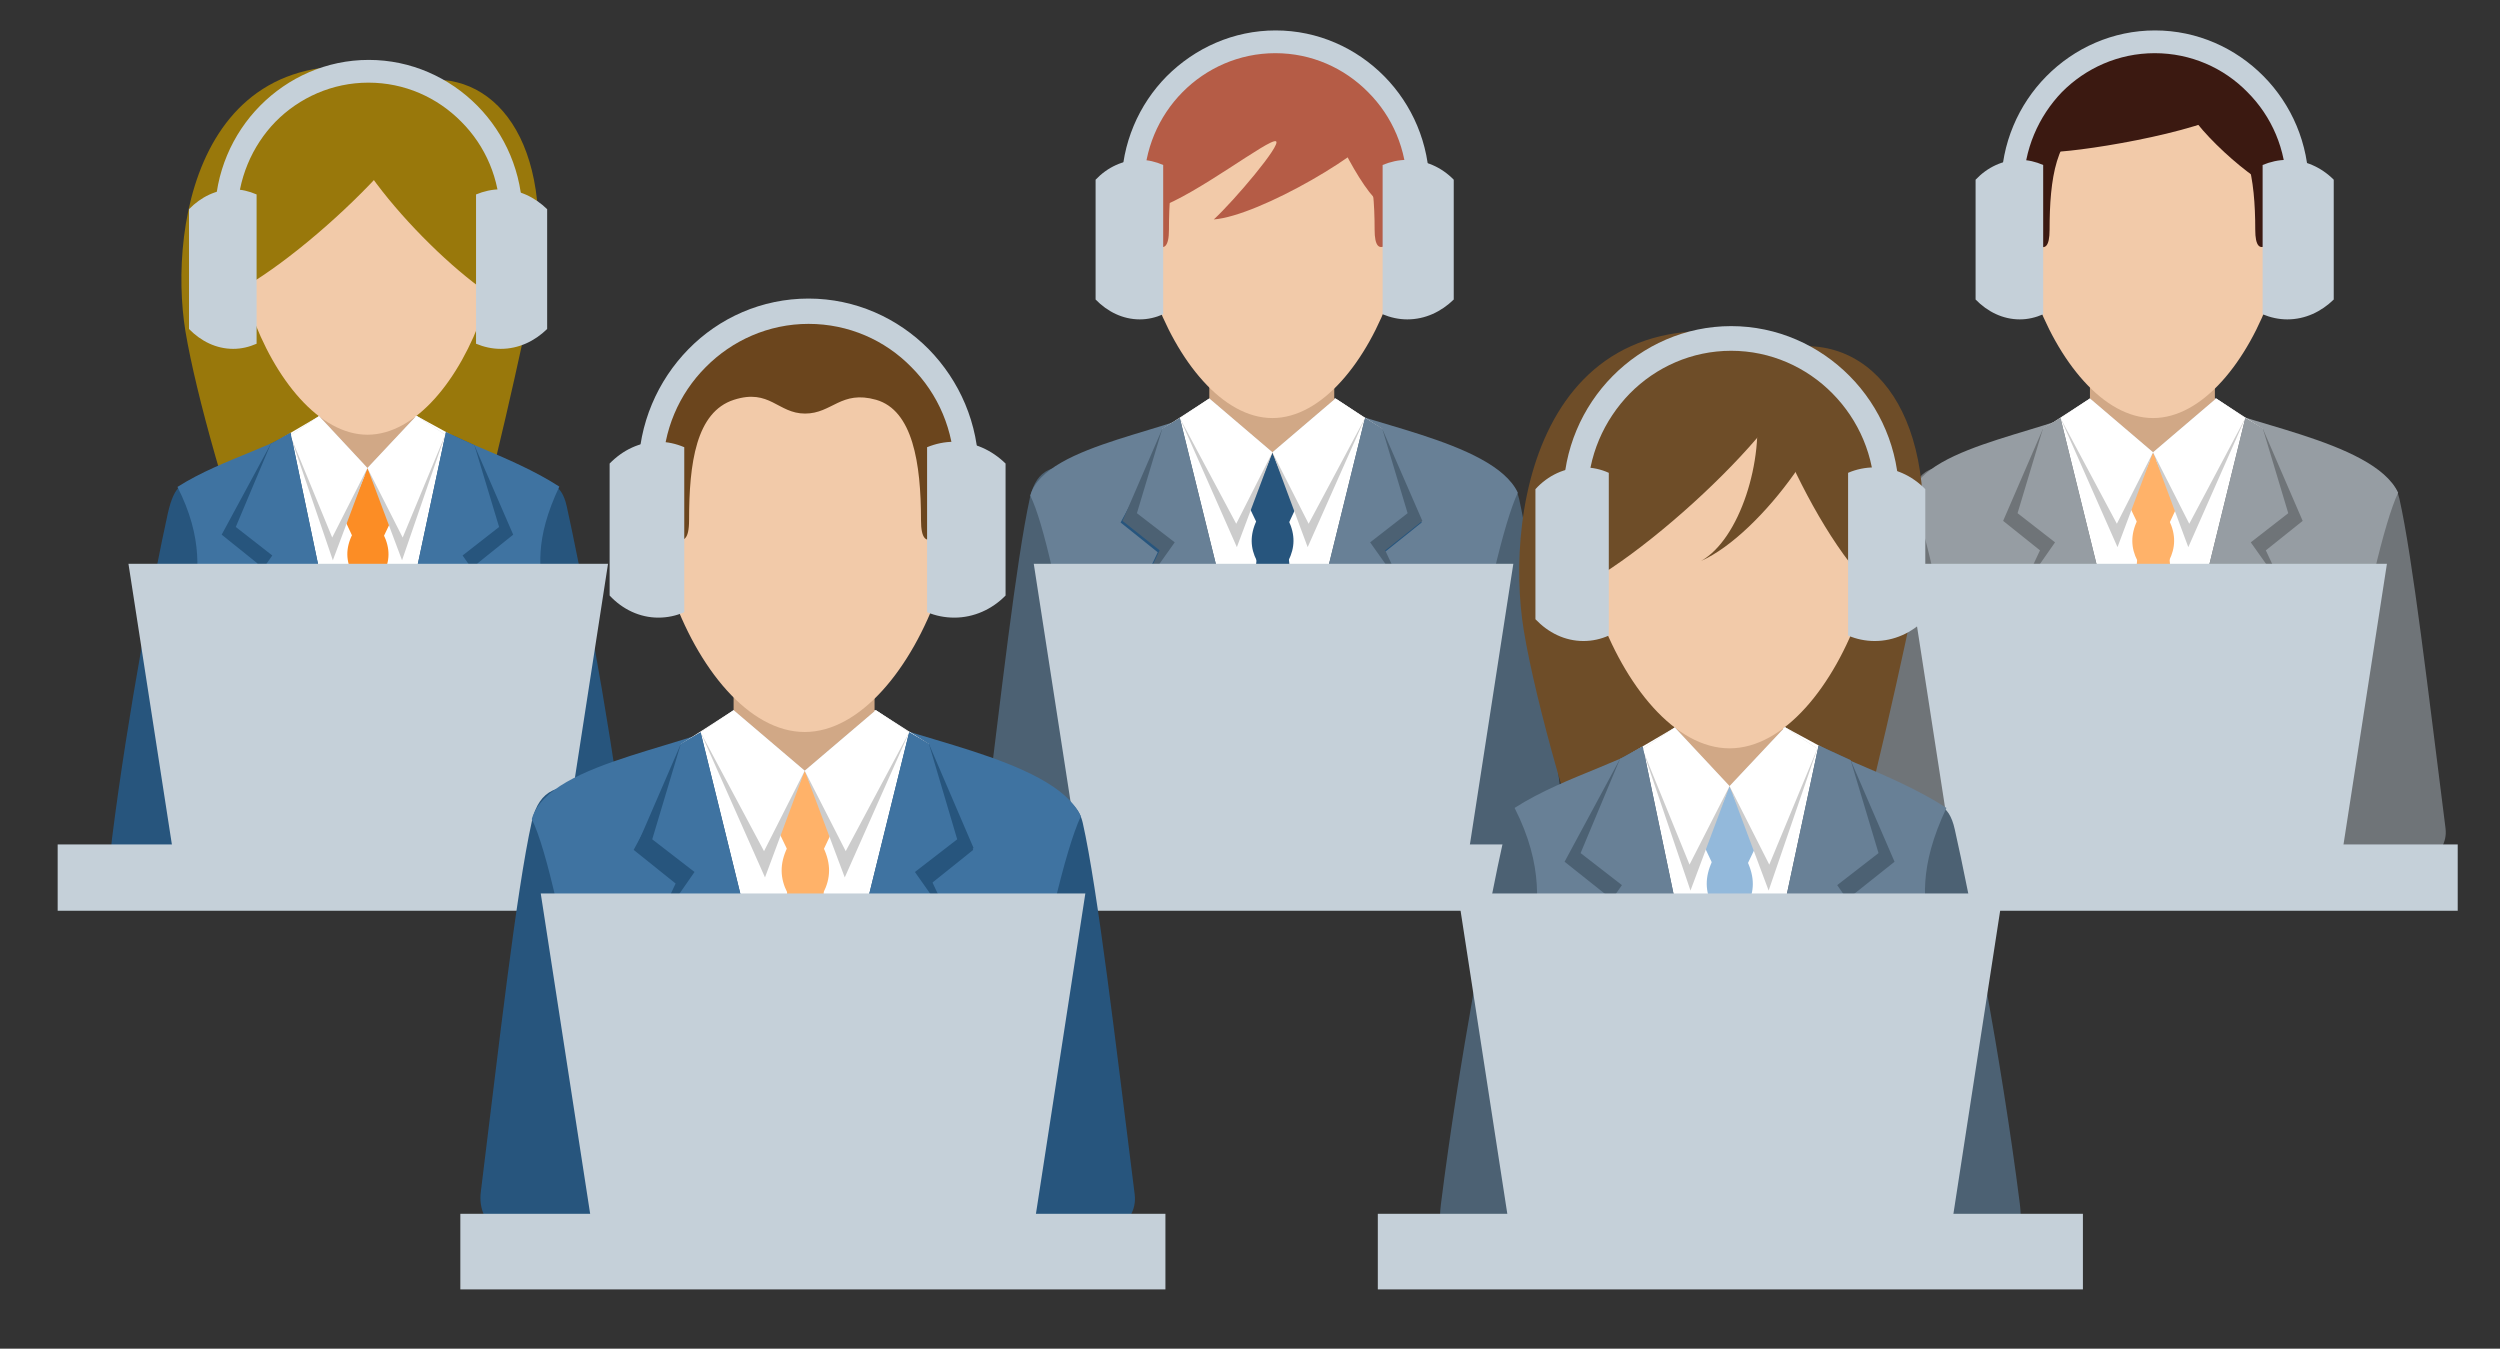 <?xml version="1.0" encoding="utf-8"?>
<!-- Generator: Adobe Illustrator 19.0.0, SVG Export Plug-In . SVG Version: 6.00 Build 0)  -->
<svg version="1.1" xmlns="http://www.w3.org/2000/svg" xmlns:xlink="http://www.w3.org/1999/xlink" x="0px" y="0px"
	 viewBox="0 0 780.4 421" style="enable-background:new 0 0 780.4 421;" xml:space="preserve">
<rect x="0" y="0" width="780.4" height="421" fill="#333333" stroke="none"/>
<style type="text/css">
	.st0{fill-rule:evenodd;clip-rule:evenodd;fill:#6F7478;}
	.st1{fill-rule:evenodd;clip-rule:evenodd;fill:#27557D;}
	.st2{fill-rule:evenodd;clip-rule:evenodd;fill:#969DA3;}
	.st3{fill-rule:evenodd;clip-rule:evenodd;fill:#FFFFFF;}
	.st4{fill-rule:evenodd;clip-rule:evenodd;fill:#D1A886;}
	.st5{fill-rule:evenodd;clip-rule:evenodd;fill:#FCB024;}
	.st6{fill-rule:evenodd;clip-rule:evenodd;fill:#CCCCCC;}
	.st7{fill-rule:evenodd;clip-rule:evenodd;fill:#3F73A1;}
	.st8{fill-rule:evenodd;clip-rule:evenodd;fill:#F2CAA9;}
	.st9{fill-rule:evenodd;clip-rule:evenodd;fill:#3B1911;}
	.st10{fill-rule:evenodd;clip-rule:evenodd;fill:#FFB269;}
	.st11{fill-rule:evenodd;clip-rule:evenodd;fill:#C5D0D9;}
	.st12{fill:#C5D0D9;}
	.st13{fill-rule:evenodd;clip-rule:evenodd;fill:#4C6173;}
	.st14{fill-rule:evenodd;clip-rule:evenodd;fill:#688096;}
	.st15{fill-rule:evenodd;clip-rule:evenodd;fill:#B55C46;}
	.st16{fill-rule:evenodd;clip-rule:evenodd;fill:#99780B;}
	.st17{fill-rule:evenodd;clip-rule:evenodd;fill:#FC8D25;}
	.st18{fill-rule:evenodd;clip-rule:evenodd;fill:#6E4D28;}
	.st19{fill-rule:evenodd;clip-rule:evenodd;fill:#93B9DB;}
	.st20{fill-rule:evenodd;clip-rule:evenodd;fill:#6B451D;}
</style>
<g id="Background">
</g>
<g id="Objects">
	<g>
		<g>
			<g>
				<path class="st0" d="M700.5,155.6c18.9-4.5,45.1-15.2,48.5,0.1c4.1,18.1,9.1,61.1,14.4,102.9c1.1,9-10.4,13.7-13.3,14.5
					c-12.8,3.9-23.9,5.1-38.1,7L700.5,155.6C700.5,155.7,700.5,155.6,700.5,155.6z"/>
				<path class="st0" d="M643.3,155.6c-23.8-5.7-42.7-18.9-46.9-0.2c-4.3,19.6-9.1,62.5-14.1,102.5c-1.3,10.3,9.4,14.7,12.9,15.6
					c12.3,3.2,23,4.8,36.6,6.6L643.3,155.6C643.3,155.7,643.3,155.6,643.3,155.6z"/>
				<path class="st1" d="M624.7,277.7l-0.6,1.5c29.3,3.7,65.4,3.8,94.8,0.2c-0.3-0.6-0.5-1.1-0.8-1.7H624.7z"/>
				<path class="st2" d="M612.9,277.4c6.5-18.8-8.3-106.6-16.5-122.7c4.7-16.6,48.1-20.2,59.7-29.7c5.5,4.8,9.4,5.9,15.6,5.9
					c6.2,0,10.3-1.3,15.8-6.1c8.6,7,53.4,12.4,61.1,29c-8.7,18.5-24.7,106.6-17.8,123.5C701.5,283,643,283.4,612.9,277.4z"/>
				<polygon class="st3" points="642.4,132.9 641,169.8 671.9,248.3 702.3,169.8 700.5,131.9 687.5,124.8 656.1,125 				"/>
				<rect x="656.1" y="112.1" class="st4" width="30.9" height="32"/>
				<path class="st5" d="M676.8,163.8l2.1-4.5l-7.3-17.6l-7.2,17.3l2.3,4.8C670.1,163.8,673.5,163.8,676.8,163.8z"/>
				<polygon class="st6" points="656.1,125 671.7,141.6 660.6,171.4 646.8,131.1 				"/>
				<polygon class="st6" points="687.5,124.8 671.7,141.6 682.8,171.4 696.7,130.9 				"/>
				<polygon class="st5" points="666.8,174.9 676.8,174.9 682,224.9 671.7,248.7 661.7,224.9 				"/>
				<polygon class="st3" points="656.1,125 671.7,141.6 660.3,164 646.8,131.1 				"/>
				<polygon class="st7" points="646.9,130.3 671.7,248.7 634.9,178.6 641,169.8 629.2,160.7 640.4,133.9 				"/>
				<polygon class="st7" points="697,130 671.7,248.7 708.5,178.6 702.3,169.8 714.1,160.7 706.2,134.3 				"/>
				<polygon class="st3" points="687.5,124.8 671.7,141.6 683,164 696.7,130.9 				"/>
				<path class="st5" d="M666.8,163h10c2.2,4.6,2.1,8.7,0,12.6h-10C664.7,171.6,664.6,167.6,666.8,163z"/>
				<path class="st1" d="M670.3,282c0.3-8.7,0.9-19,2-34.5c1.1,15.5,1.8,25.8,2.1,34.5C673,282,671.6,282,670.3,282z"/>
				<polygon class="st3" points="637.7,133.9 641.5,169.3 672.3,247.3 702.6,169.3 706.4,133.9 691.8,124.4 652.4,124.4 				"/>
				<rect x="652.4" y="111.8" class="st4" width="39" height="31.8"/>
				<path class="st8" d="M672.1,130.5c15.4,0,29.6-17.6,37.1-39.2c0.4,0.5,0.9,0.7,1.5,0.8c3.1,0.5,6.6-5.2,7.8-12.8
					c1.3-7.6-0.2-14.2-3.3-14.7c-0.2,0-0.4,0-0.7,0c1.5-26.7-9.6-51.4-42.5-51.4c-33,0-44.1,24.7-42.5,51.4c-0.3-0.1-0.7-0.1-1,0
					c-3.1,0.5-4.5,7.1-3.3,14.7c1.3,7.6,4.8,13.4,7.8,12.8c0.7-0.1,1.2-0.5,1.7-1.1C642.3,112.8,656.6,130.5,672.1,130.5z"/>
				<path class="st9" d="M714.6,64.6c1.5-26.7-9.6-51.4-42.6-51.4c-33,0-44.1,24.7-42.6,51.4c2.7,0.7,5.5,5.6,6.7,11.9
					c2.2,1.5,3.7,0.6,3.7-4.8c0-15.9,2-30,12.4-33.3c9.9-3.2,12.1,3.8,19.7,3.8c7.6,0,10-6.6,19.7-3.8c10.1,2.9,12.4,17.4,12.4,33.3
					c0,5.2,1.4,6.2,3.5,4.9C708.8,70.1,711.8,64.9,714.6,64.6z"/>
				<path class="st10" d="M677.2,163.3l2.1-4.5l-7.2-17.5l-7.1,17.3l2.3,4.8C670.5,163.3,673.8,163.3,677.2,163.3z"/>
				<polygon class="st6" points="652.4,124.4 672.1,141.2 661,170.8 643.2,130.5 				"/>
				<polygon class="st0" points="643.2,130.5 672.1,247.7 631.5,183.1 636.8,171.8 625.3,162.6 637.7,133.9 				"/>
				<polygon class="st6" points="691.8,124.4 672.1,141.2 683.1,170.8 700.9,130.5 				"/>
				<polygon class="st10" points="667.2,174.2 677.2,174.2 682.3,224.1 672.1,247.7 662.2,224.1 				"/>
				<path class="st9" d="M701.8,30.6c-4.3,8.5-44.3,15.6-58.5,16.7C629.1,48.5,639.6,8.6,701.8,30.6z"/>
				<path class="st9" d="M681.3,30.6c1.8,8.5,23.2,27.1,29.3,28.3C716.8,60,708.1,8.6,681.3,30.6z"/>
				<polygon class="st3" points="652.4,124.4 672.1,141.2 660.8,163.5 643.2,130.5 				"/>
				<polygon class="st2" points="643.2,130.5 672.1,247.7 635.5,177.9 641.5,169.3 629.8,160.2 637.7,133.9 				"/>
				<polygon class="st0" points="700.9,130.5 672.1,247.7 712.6,183.1 707.3,171.8 718.8,162.6 706.4,133.9 				"/>
				<polygon class="st2" points="700.9,130.5 672.1,247.7 708.7,177.9 702.6,169.3 714.3,160.2 706.4,133.9 				"/>
				<polygon class="st3" points="691.8,124.4 672.1,141.2 683.4,163.5 700.9,130.5 				"/>
				<path class="st10" d="M667.2,162.4h9.9c2.2,4.6,2,8.6,0,12.6h-9.9C665.2,171.1,665,167,667.2,162.4z"/>
				<path class="st1" d="M669.6,282c1.6,0,3.3,0,4.9,0c0.6-8.4-1.2-30.8-2.4-34.5C670.8,250.4,669,273.1,669.6,282z"/>
			</g>
			<polygon class="st11" points="731.3,265.2 745.1,176 595.4,176 609.2,265.2 			"/>
			<rect x="573.4" y="263.6" class="st11" width="193.8" height="20.7"/>
			<g>
				<path class="st12" d="M631.7,58.2c0,1.9-1.6,3.5-3.5,3.5s-3.5-1.6-3.5-3.5c0-13.4,5.4-25.6,14.1-34.4
					c8.7-8.8,20.7-14.3,33.9-14.3c13.2,0,25.2,5.5,33.9,14.3s14.1,21,14.1,34.4c0,1.9-1.5,3.5-3.5,3.5c-1.9,0-3.5-1.6-3.5-3.5
					c0-11.5-4.6-21.9-12.1-29.4c-7.4-7.6-17.7-12.2-29-12.2c-11.3,0-21.6,4.7-29,12.2C636.4,36.3,631.7,46.7,631.7,58.2z"/>
				<path class="st11" d="M630.5,49.9c2.6,0,5,0.6,7.3,1.6v46.6c-2.3,1-4.7,1.6-7.3,1.6c-5.3,0-10.1-2.4-13.8-6.2V56.1
					C620.4,52.2,625.2,49.9,630.5,49.9z"/>
				<path class="st11" d="M714,49.9c-2.7,0-5.3,0.6-7.7,1.6v46.6c2.4,1,5,1.6,7.7,1.6c5.6,0,10.6-2.4,14.5-6.2V56.1
					C724.6,52.2,719.5,49.9,714,49.9z"/>
			</g>
		</g>
		<g>
			<g>
				<path class="st13" d="M425.7,155.6c18.9-4.5,45.1-15.2,48.5,0.1c4.1,18.1,9.1,61.1,14.4,102.9c1.1,9-10.4,13.7-13.3,14.5
					c-12.8,3.9-23.9,5.1-38.1,7L425.7,155.6C425.6,155.7,425.6,155.6,425.7,155.6z"/>
				<path class="st13" d="M368.4,155.6c-23.8-5.7-42.7-18.9-46.9-0.2c-4.3,19.6-9.1,62.5-14.1,102.5c-1.3,10.3,9.4,14.7,12.9,15.6
					c12.3,3.2,23,4.8,36.6,6.6L368.4,155.6C368.5,155.7,368.4,155.6,368.4,155.6z"/>
				<path class="st1" d="M349.8,277.7l-0.6,1.5c29.3,3.7,65.4,3.8,94.8,0.2c-0.3-0.6-0.5-1.1-0.8-1.7H349.8z"/>
				<path class="st14" d="M338.1,277.4c6.5-18.8-8.3-106.6-16.5-122.7c4.7-16.6,48.1-20.2,59.7-29.7c5.5,4.8,9.4,5.9,15.6,5.9
					c6.2,0,10.3-1.3,15.8-6.1c8.6,7,53.4,12.4,61.1,29c-8.7,18.5-24.7,106.6-17.8,123.5C426.6,283,368.1,283.4,338.1,277.4z"/>
				<polygon class="st3" points="367.5,132.9 366.1,169.8 397,248.3 427.5,169.8 425.6,131.9 412.6,124.8 381.2,125 				"/>
				<rect x="381.2" y="112.1" class="st4" width="30.9" height="32"/>
				<path class="st5" d="M401.9,163.8l2.1-4.5l-7.3-17.6l-7.2,17.3l2.3,4.8C395.2,163.8,398.6,163.8,401.9,163.8z"/>
				<polygon class="st6" points="381.2,125 396.8,141.6 385.7,171.4 371.9,131.1 				"/>
				<polygon class="st1" points="372,130.3 396.8,248.7 356,183.7 361.4,172.4 349.8,163.1 365.6,133.9 				"/>
				<polygon class="st6" points="412.6,124.8 396.8,141.6 407.9,171.4 421.8,130.9 				"/>
				<polygon class="st5" points="391.9,174.9 401.9,174.9 407.1,224.9 396.8,248.7 386.9,224.9 				"/>
				<polygon class="st3" points="381.2,125 396.8,141.6 385.4,164 371.9,131.1 				"/>
				<polygon class="st7" points="372,130.3 396.8,248.7 360,178.6 366.1,169.8 354.3,160.7 365.6,133.9 				"/>
				<polygon class="st1" points="422.1,130 396.8,248.7 437.5,183.7 432.2,172.4 443.8,163.1 431.3,134.3 				"/>
				<polygon class="st7" points="422.1,130 396.8,248.7 433.6,178.6 427.5,169.8 439.2,160.7 431.3,134.3 				"/>
				<polygon class="st3" points="412.6,124.8 396.8,141.6 408.1,164 421.8,130.9 				"/>
				<path class="st5" d="M391.9,163h10c2.2,4.6,2.1,8.7,0,12.6h-10C389.9,171.6,389.7,167.6,391.9,163z"/>
				<path class="st1" d="M395.4,282c0.3-8.7,0.9-19,2-34.5c1.1,15.5,1.8,25.8,2.1,34.5C398.1,282,396.7,282,395.4,282z"/>
				<polygon class="st3" points="362.8,133.9 366.7,169.3 397.4,247.3 427.7,169.3 431.5,133.9 416.9,124.4 377.5,124.4 				"/>
				<rect x="377.5" y="111.8" class="st4" width="39" height="31.8"/>
				<path class="st8" d="M397.2,130.5c15.4,0,29.6-17.6,37.1-39.2c0.4,0.5,0.9,0.7,1.5,0.8c3.1,0.5,6.6-5.2,7.8-12.8
					c1.3-7.6-0.2-14.2-3.3-14.7c-0.2,0-0.4,0-0.7,0c1.5-26.7-9.6-51.4-42.5-51.4c-33,0-44.1,24.7-42.5,51.4c-0.3-0.1-0.7-0.1-1,0
					c-3.1,0.5-4.5,7.1-3.3,14.7c1.3,7.6,4.8,13.4,7.8,12.8c0.7-0.1,1.2-0.5,1.7-1.1C367.4,112.8,381.7,130.5,397.2,130.5z"/>
				<path class="st15" d="M439.7,64.6c1.5-26.7-9.6-51.4-42.6-51.4c-33,0-44.1,24.7-42.6,51.4c2.7,0.7,5.5,5.6,6.7,11.9
					c2.1,1.5,3.7,0.6,3.7-4.8c0-15.9,2-30,12.4-33.3c9.9-3.2,12.1,3.8,19.7,3.8c7.6,0,10-6.6,19.7-3.8c10.1,2.9,12.4,17.4,12.4,33.3
					c0,5.2,1.4,6.2,3.5,4.9C433.9,70.1,436.9,64.9,439.7,64.6z"/>
				<path class="st1" d="M402.3,163.3l2.1-4.5l-7.2-17.5l-7.1,17.3l2.3,4.8C395.7,163.3,399,163.3,402.3,163.3z"/>
				<polygon class="st6" points="377.5,124.4 397.2,141.2 386.1,170.8 368.3,130.5 				"/>
				<polygon class="st13" points="368.3,130.5 397.2,247.7 356.6,183.1 362,171.8 350.4,162.6 362.8,133.9 				"/>
				<polygon class="st6" points="416.9,124.4 397.2,141.2 408.2,170.8 426.1,130.5 				"/>
				<polygon class="st1" points="392.3,174.2 402.3,174.2 407.4,224.1 397.2,247.7 387.3,224.1 				"/>
				<path class="st15" d="M432.6,38.3c-4.3,8.5-39.5,29.1-53.7,30.2c6.4-5.9,21.3-23.5,19.4-24.4c-2.1-1-24.8,16.7-36.9,20.8
					C359,13.6,396.2,15.2,432.6,38.3z"/>
				<path class="st15" d="M412.6,29.8c1.8,8.5,14.2,33.7,20.3,34.8C439,65.8,439.4,7.8,412.6,29.8z"/>
				<polygon class="st3" points="377.5,124.4 397.2,141.2 385.9,163.5 368.3,130.5 				"/>
				<polygon class="st14" points="368.3,130.5 397.2,247.7 360.6,177.9 366.7,169.3 354.9,160.2 362.8,133.9 				"/>
				<polygon class="st13" points="426.1,130.5 397.2,247.7 437.7,183.1 432.4,171.8 444,162.6 431.5,133.9 				"/>
				<polygon class="st14" points="426.1,130.5 397.2,247.7 433.8,177.9 427.7,169.3 439.4,160.2 431.5,133.9 				"/>
				<polygon class="st3" points="416.9,124.4 397.2,141.2 408.5,163.5 426.1,130.5 				"/>
				<path class="st1" d="M392.3,162.4h9.9c2.2,4.6,2,8.6,0,12.6h-9.9C390.3,171.1,390.1,167,392.3,162.4z"/>
				<path class="st1" d="M394.7,282c1.6,0,3.3,0,4.9,0c0.6-8.4-1.2-30.8-2.4-34.5C395.9,250.4,394.1,273.1,394.7,282z"/>
			</g>
			<polygon class="st11" points="458.6,265.2 472.4,176 322.7,176 336.5,265.2 			"/>
			<rect x="300.7" y="263.6" class="st11" width="193.8" height="20.7"/>
			<g>
				<path class="st12" d="M357.1,58.2c0,1.9-1.6,3.5-3.5,3.5c-1.9,0-3.5-1.6-3.5-3.5c0-13.4,5.4-25.6,14.1-34.4
					C373,15,385,9.5,398.2,9.5c13.2,0,25.2,5.5,33.9,14.3c8.7,8.8,14.1,21,14.1,34.4c0,1.9-1.6,3.5-3.5,3.5c-1.9,0-3.5-1.6-3.5-3.5
					c0-11.5-4.6-21.9-12.1-29.4c-7.5-7.6-17.7-12.2-29-12.2c-11.3,0-21.6,4.7-29,12.2C361.7,36.3,357.1,46.7,357.1,58.2z"/>
				<path class="st11" d="M355.8,49.9c2.6,0,5,0.6,7.3,1.6v46.6c-2.3,1-4.7,1.6-7.3,1.6c-5.3,0-10.1-2.4-13.8-6.2V56.1
					C345.7,52.2,350.6,49.9,355.8,49.9z"/>
				<path class="st11" d="M439.3,49.9c-2.7,0-5.3,0.6-7.7,1.6v46.6c2.4,1,5,1.6,7.7,1.6c5.6,0,10.6-2.4,14.5-6.2V56.1
					C450,52.2,444.9,49.9,439.3,49.9z"/>
			</g>
		</g>
		<g>
			<g>
				<path class="st1" d="M142.7,159.6c18.2-4.4,30.9-16.4,34.2-1.6c3.9,17.6,12.8,62.7,17.9,103.1c1.1,8.7-1.3,11.4-4,12.2
					c-12.4,3.8-23.1,4.9-36.9,6.8L142.7,159.6C142.6,159.7,142.6,159.6,142.7,159.6z"/>
				<path class="st16" d="M165.3,96.6c-11.3,53.3-33.7,148.3-50.6,148.3c-17,0-50.2-102.1-56.8-141.4C52.3,69.5,63,3.3,134.1,24.9
					C158,23.6,175.1,50.3,165.3,96.6z"/>
				<path class="st1" d="M87.2,159.6c-23.1-5.5-30.7-17.5-34.8,0.6c-4.2,19-12.5,62.5-17.4,101.3c-1.3,9.9,2.1,11.4,5.5,12.3
					c11.9,3.1,22.2,4.6,35.5,6.4L87.2,159.6C87.3,159.7,87.2,159.6,87.2,159.6z"/>
				<path class="st1" d="M69.2,277.8l-0.6,1.4c28.4,3.6,63.3,3.7,91.8,0.2c-0.3-0.6-0.5-1.1-0.8-1.6H69.2z"/>
				<path class="st7" d="M67.7,279.1c8.1-23.2,3.4-30.1-7.2-55.4C49.8,197.8,71.6,184,55.4,152c14.4-9.2,33-13,44.2-22.1
					c5.3,4.7,9.1,5.7,15.1,5.7c6,0,10-1.2,15.3-5.9c8.3,6.7,29.5,12.4,44.6,22.2c-15.5,32.8,5.5,38.2-5.2,71.6
					c-8.1,25.5-20.8,26.9-9,55.7C131.6,282.9,96.3,282.8,67.7,279.1z"/>
				<polygon class="st3" points="86.3,137.7 85,173.4 114.9,249.4 144.4,173.4 142.6,136.7 130,129.8 99.6,129.9 				"/>
				<rect x="99.6" y="117.5" class="st4" width="29.9" height="31"/>
				<path class="st8" d="M114.7,135.7c15,0,28.8-17.1,36.1-38.1c0.4,0.4,0.9,0.7,1.4,0.8c3,0.5,6.4-5.1,7.6-12.5
					c1.2-7.4-0.2-13.8-3.2-14.3c-0.2,0-0.4,0-0.6,0c1.5-26-9.3-50-41.4-50c-32.1,0-42.9,24.1-41.4,50.1c-0.3-0.1-0.7-0.1-1,0
					c-3,0.5-4.4,6.9-3.2,14.3c1.2,7.4,4.6,13,7.6,12.5c0.6-0.1,1.2-0.5,1.7-1.1C85.7,118.4,99.7,135.7,114.7,135.7z"/>
				<path class="st17" d="M119.7,167.6l2.1-4.4l-7-17.1l-6.9,16.8l2.2,4.7C113.2,167.6,116.4,167.6,119.7,167.6z"/>
				<polygon class="st6" points="99.6,129.9 114.7,146.1 103.9,174.9 90.6,135.9 				"/>
				<polygon class="st1" points="90.7,135.1 114.7,249.8 75.3,186.9 80.4,175.9 69.2,166.9 84.5,138.6 				"/>
				<polygon class="st6" points="130,129.8 114.7,146.1 125.5,174.9 139,135.7 				"/>
				<polygon class="st17" points="110,178.3 119.7,178.3 124.7,226.7 114.7,249.8 105.1,226.7 				"/>
				<polygon class="st3" points="99.6,129.9 114.7,146.1 103.7,167.8 90.6,135.9 				"/>
				<polygon class="st7" points="90.7,135.1 114.7,249.8 79.1,181.8 85,173.4 73.6,164.5 84.5,138.6 				"/>
				<polygon class="st1" points="139.2,134.9 114.7,249.8 154.2,186.9 149,175.9 160.2,166.9 148.1,139 				"/>
				<polygon class="st7" points="139.2,134.9 114.7,249.8 150.3,181.8 144.4,173.4 155.8,164.5 148.1,139 				"/>
				<polygon class="st3" points="130,129.8 114.7,146.1 125.7,167.8 139,135.7 				"/>
				<path class="st17" d="M110,166.8h9.7c2.2,4.5,2,8.4,0,12.2H110C108,175.2,107.8,171.2,110,166.8z"/>
				<path class="st1" d="M113.3,282c0.3-8.4,0.9-18.4,1.9-33.4c1,15,1.7,25,2,33.4C116,282,114.7,282,113.3,282z"/>
				<path class="st8" d="M156.9,76.2c2.9,0.6,4.1,6.1,2.8,12.2c-1.4,6.1-4.8,10.5-7.7,9.9c-2.9-0.6-4.1-6.1-2.8-12.2
					C150.5,80,154,75.6,156.9,76.2z"/>
				<path class="st16" d="M156.7,71.6c1.5-26-9.5-50-42.2-50c-32.7,0-43.7,24.1-42.2,50.1C75,72.3,77.8,77,79,83.2
					c2.1,1.4,3.7,0.6,3.7-4.7c0-15.5,1.9-29.2,12.3-32.5c9.8-3.1,12,3.7,19.5,3.7c7.5,0,9.9-6.4,19.5-3.7c10,2.8,12.3,17,12.3,32.5
					c0,5,1.4,6,3.4,4.8C151,76.9,153.9,71.9,156.7,71.6z"/>
				<path class="st16" d="M133.2,32.3C131.3,46.9,82,92.2,64,94.7c-5.6-75,40.5-43.8,45-59C110.1,32.1,134.2,35.4,133.2,32.3z"/>
				<path class="st16" d="M107.2,35.6c-1.2,14.7,37.2,54.7,54.2,60.9c6.4-53.7-7.5-60.6-17-65C141,29.9,105.6,38.4,107.2,35.6z"/>
			</g>
			<polygon class="st11" points="176,265.2 189.8,176 40.1,176 53.9,265.2 			"/>
			<rect x="18" y="263.6" class="st11" width="193.8" height="20.7"/>
			<g>
				<path class="st12" d="M74.1,67.4c0,1.9-1.6,3.5-3.5,3.5c-1.9,0-3.5-1.6-3.5-3.5c0-13.4,5.4-25.6,14.1-34.4
					c8.7-8.8,20.7-14.3,33.9-14.3s25.2,5.5,33.9,14.3c8.7,8.8,14.1,21,14.1,34.4c0,1.9-1.6,3.5-3.5,3.5c-1.9,0-3.5-1.6-3.5-3.5
					c0-11.5-4.6-21.9-12.1-29.4c-7.5-7.6-17.7-12.2-29-12.2c-11.3,0-21.6,4.7-29,12.2C78.7,45.5,74.1,56,74.1,67.4z"/>
				<path class="st11" d="M72.8,59.1c2.6,0,5,0.6,7.3,1.6v46.6c-2.3,1-4.7,1.6-7.3,1.6c-5.3,0-10.1-2.4-13.8-6.2V65.3
					C62.7,61.5,67.5,59.1,72.8,59.1z"/>
				<path class="st11" d="M156.3,59.1c-2.7,0-5.3,0.6-7.7,1.6v46.6c2.4,1,5,1.6,7.7,1.6c5.6,0,10.6-2.4,14.5-6.2V65.3
					C166.9,61.5,161.9,59.1,156.3,59.1z"/>
			</g>
		</g>
		<g>
			<g>
				<path class="st13" d="M571.5,260.7c20.7-4.9,35-18.6,38.7-1.8c4.5,19.9,14.5,71,20.3,116.8c1.2,9.9-1.4,12.9-4.6,13.8
					c-14.1,4.3-26.2,5.6-41.7,7.7L571.5,260.7C571.5,260.8,571.5,260.7,571.5,260.7z"/>
				<path class="st18" d="M597.2,189.3c-12.7,60.3-38.1,167.8-57.3,167.8c-19.2,0-56.8-115.5-64.2-160.1
					c-6.4-38.4,5.7-113.3,86.3-88.9C588.9,106.7,608.2,137,597.2,189.3z"/>
				<path class="st13" d="M508.8,260.7c-26.1-6.2-34.8-19.9-39.3,0.6c-4.8,21.5-14.2,70.7-19.7,114.6c-1.4,11.3,2.4,12.9,6.2,13.9
					c13.5,3.5,25.2,5.2,40.1,7.3L508.8,260.7C508.8,260.8,508.8,260.7,508.8,260.7z"/>
				<path class="st1" d="M488.4,394.5l-0.7,1.6c32.1,4.1,71.7,4.1,103.9,0.2c-0.3-0.7-0.6-1.3-0.9-1.8H488.4z"/>
				<path class="st14" d="M486.7,396c9.1-26.3,3.8-34.1-8.1-62.7c-12.2-29.2,12.5-44.9-5.8-81.1c16.3-10.5,37.3-14.7,50-25
					c6,5.3,10.3,6.5,17.1,6.5c6.8,0,11.3-1.4,17.3-6.7c9.4,7.6,33.4,14.1,50.4,25.2c-17.5,37.2,6.2,43.3-5.8,81.1
					c-9.2,28.9-23.6,30.5-10.2,63.1C559.1,400.3,519,400.2,486.7,396z"/>
				<polygon class="st3" points="507.8,235.9 506.3,276.3 540.1,362.3 573.5,276.3 571.4,234.7 557.2,227 522.8,227.1 				"/>
				<rect x="522.8" y="213" class="st4" width="33.8" height="35"/>
				<path class="st8" d="M539.9,233.6c17,0,32.6-19.4,40.9-43.1c0.5,0.5,1,0.8,1.6,0.9c3.4,0.6,7.2-5.8,8.6-14.2
					c1.4-8.4-0.2-15.6-3.6-16.2c-0.2,0-0.5,0-0.7,0c1.7-29.4-10.5-56.6-46.9-56.6c-36.4,0-48.5,27.2-46.9,56.7
					c-0.4-0.1-0.7-0.1-1.1-0.1c-3.4,0.6-5,7.8-3.6,16.2c1.4,8.4,5.3,14.7,8.6,14.2c0.7-0.1,1.4-0.5,1.9-1.2
					C507.1,214.1,522.9,233.6,539.9,233.6z"/>
				<path class="st19" d="M545.5,269.7l2.4-5l-8-19.3l-7.8,19l2.5,5.3C538.2,269.7,541.8,269.7,545.5,269.7z"/>
				<polygon class="st6" points="522.8,227.1 539.9,245.4 527.7,278 512.7,233.8 				"/>
				<polygon class="st13" points="512.8,233 539.9,362.8 495.2,291.5 501.1,279.1 488.4,269 505.7,236.9 				"/>
				<polygon class="st6" points="557.2,227 539.9,245.4 552.1,278 567.3,233.7 				"/>
				<polygon class="st19" points="534.5,281.8 545.5,281.8 551.2,336.7 539.9,362.8 529,336.7 				"/>
				<polygon class="st3" points="522.8,227.1 539.9,245.4 527.4,269.9 512.7,233.8 				"/>
				<polygon class="st14" points="512.8,233 539.9,362.8 499.6,285.9 506.3,276.3 493.4,266.3 505.7,236.9 				"/>
				<polygon class="st13" points="567.7,232.7 539.9,362.8 584.5,291.5 578.7,279.1 591.4,269 577.7,237.3 				"/>
				<polygon class="st14" points="567.7,232.7 539.9,362.8 580.2,285.9 573.5,276.3 586.4,266.3 577.7,237.3 				"/>
				<polygon class="st3" points="557.2,227 539.9,245.4 552.3,269.9 567.3,233.7 				"/>
				<path class="st19" d="M534.5,268.8h10.9c2.4,5.1,2.3,9.5,0,13.8h-10.9C532.3,278.3,532.1,273.9,534.5,268.8z"/>
				<path class="st13" d="M538.3,399.2c0.3-9.5,1-20.8,2.2-37.8c1.2,17,1.9,28.3,2.3,37.8C541.3,399.2,539.8,399.2,538.3,399.2z"/>
				<path class="st8" d="M587.6,166.3c3.3,0.7,4.7,6.9,3.1,13.8c-1.5,6.9-5.4,11.9-8.7,11.2c-3.3-0.7-4.7-6.9-3.1-13.8
					C580.4,170.6,584.3,165.6,587.6,166.3z"/>
				<path class="st18" d="M587.4,161.1c1.7-29.4-10.7-56.6-47.7-56.6c-37,0-49.4,27.2-47.7,56.7c3,0.7,6.1,6.1,7.5,13.1
					c2.4,1.6,4.2,0.7,4.2-5.3c0-17.5,2.2-33,13.9-36.7c11.1-3.5,13.6,4.2,22.1,4.2c8.5,0,11.2-7.3,22.1-4.2
					c11.3,3.2,13.9,19.2,13.9,36.7c0,5.7,1.6,6.8,3.9,5.5C580.9,167,584.3,161.4,587.4,161.1z"/>
				<path class="st18" d="M573.4,114.4c2.4,16.5-23.6,52.4-42.4,60.7c12-6.7,19.9-31.5,17-49.5C547.4,121.4,575.4,117.6,573.4,114.4
					z"/>
				<path class="st18" d="M560.9,116.6c-2.2,16.5-58,67.8-78.4,70.6c-6.3-84.9,45.9-49.6,50.9-66.8
					C534.6,116.4,561.9,120.2,560.9,116.6z"/>
				<path class="st18" d="M547.5,106.1c-1.3,16.6,26,76.1,45.3,83.2c7.3-60.7-8.5-68.6-19.3-73.6
					C569.6,113.9,545.7,109.3,547.5,106.1z"/>
			</g>
			<g>
				<path class="st12" d="M495.6,154.9c0,2.1-1.7,3.8-3.8,3.8c-2.1,0-3.8-1.7-3.8-3.8c0-14.6,5.9-27.9,15.4-37.5
					c9.5-9.6,22.6-15.6,37-15.6c14.4,0,27.5,6,37,15.6c9.5,9.6,15.4,22.9,15.4,37.5c0,2.1-1.7,3.8-3.8,3.8c-2.1,0-3.8-1.7-3.8-3.8
					c0-12.5-5-23.8-13.2-32.1c-8.1-8.2-19.3-13.3-31.6-13.3c-12.3,0-23.5,5.1-31.6,13.3C500.7,131.1,495.6,142.4,495.6,154.9z"/>
				<path class="st11" d="M494.3,145.9c2.8,0,5.5,0.6,7.9,1.7v50.8c-2.5,1.1-5.1,1.7-7.9,1.7c-5.8,0-11-2.6-15-6.8v-40.6
					C483.2,148.4,488.5,145.9,494.3,145.9z"/>
				<path class="st11" d="M585.2,145.9c-2.9,0-5.8,0.6-8.3,1.7v50.8c2.6,1.1,5.4,1.7,8.3,1.7c6.1,0,11.6-2.6,15.8-6.8v-40.6
					C596.8,148.4,591.3,145.9,585.2,145.9z"/>
			</g>
			<polygon class="st11" points="609.5,380.7 625.2,278.9 455.1,278.9 470.8,380.7 			"/>
			<rect x="430.1" y="378.9" class="st11" width="220.1" height="23.6"/>
		</g>
		<g>
			<g>
				<path class="st1" d="M283.3,256.8c21.2-5.1,50.8-17.1,54.7,0.1c4.6,20.4,10.3,68.9,16.2,115.9c1.3,10.1-11.7,15.4-15,16.4
					c-14.5,4.4-26.9,5.7-42.9,7.9L283.3,256.8C283.3,256.9,283.3,256.9,283.3,256.8z"/>
				<path class="st1" d="M218.8,256.8c-26.8-6.4-48.1-21.3-52.8-0.3c-4.9,22.1-10.3,70.4-15.9,115.5c-1.5,11.6,10.6,16.5,14.5,17.5
					c13.9,3.6,25.9,5.4,41.3,7.5L218.8,256.8C218.9,256.9,218.8,256.8,218.8,256.8z"/>
				<path class="st1" d="M197.9,394.4l-0.7,1.6c33,4.2,73.7,4.3,106.9,0.2c-0.3-0.7-0.6-1.3-0.9-1.9H197.9z"/>
				<path class="st7" d="M184.6,394c7.3-21.1-9.4-120.1-18.6-138.3c5.3-18.7,54.2-22.8,67.2-33.4c6.2,5.4,10.6,6.7,17.6,6.7
					c7,0,11.6-1.4,17.8-6.9c9.6,7.9,60.2,14,68.8,32.7c-9.8,20.9-27.9,120.1-20.1,139.2C284.4,400.4,218.5,400.9,184.6,394z"/>
				<polygon class="st3" points="217.8,231.3 216.2,272.9 251,361.3 285.4,272.9 283.2,230.1 268.6,222.1 233.2,222.3 				"/>
				<rect x="233.2" y="207.8" class="st4" width="34.8" height="36"/>
				<path class="st5" d="M256.6,266.1l2.4-5.1l-8.2-19.9l-8.1,19.5l2.6,5.4C249.1,266.1,252.8,266.1,256.6,266.1z"/>
				<polygon class="st6" points="233.2,222.3 250.8,241.1 238.3,274.6 222.8,229.2 				"/>
				<polygon class="st1" points="222.9,228.3 250.8,361.7 204.9,288.5 210.9,275.8 197.8,265.3 215.6,232.3 				"/>
				<polygon class="st6" points="268.6,222.1 250.8,241.1 263.3,274.6 279,229 				"/>
				<polygon class="st5" points="245.3,278.5 256.6,278.5 262.4,334.9 250.8,361.7 239.6,334.9 				"/>
				<polygon class="st3" points="233.2,222.3 250.8,241.1 238,266.3 222.8,229.2 				"/>
				<polygon class="st7" points="222.9,228.3 250.8,361.7 209.3,282.7 216.2,272.9 203,262.6 215.6,232.3 				"/>
				<polygon class="st1" points="279.4,228 250.8,361.7 296.7,288.5 290.7,275.8 303.8,265.3 289.7,232.8 				"/>
				<polygon class="st7" points="279.4,228 250.8,361.7 292.2,282.7 285.4,272.9 298.6,262.6 289.7,232.8 				"/>
				<polygon class="st3" points="268.6,222.1 250.8,241.1 263.6,266.3 279,229 				"/>
				<path class="st5" d="M245.3,265.1h11.3c2.5,5.2,2.3,9.8,0,14.2h-11.3C243,274.9,242.8,270.4,245.3,265.1z"/>
				<path class="st1" d="M249.2,399.2c0.3-9.8,1-21.4,2.2-38.9c1.2,17.5,2,29.1,2.4,38.9C252.3,399.2,250.7,399.2,249.2,399.2z"/>
				<polygon class="st3" points="212.5,232.3 216.8,272.2 251.5,360.2 285.6,272.2 290,232.3 273.4,221.7 229,221.7 				"/>
				<rect x="229" y="207.4" class="st4" width="44" height="35.8"/>
				<path class="st8" d="M251.2,228.5c17.3,0,33.4-19.8,41.9-44.1c0.5,0.5,1.1,0.8,1.7,0.9c3.4,0.6,7.4-5.9,8.8-14.5
					c1.4-8.6-0.2-16-3.7-16.6c-0.2,0-0.5,0-0.7,0c1.7-30.1-10.8-57.9-47.9-57.9c-37.2,0-49.7,27.8-47.9,58c-0.4-0.1-0.8-0.1-1.1-0.1
					c-3.4,0.6-5.1,8-3.7,16.6c1.4,8.6,5.4,15,8.8,14.5c0.7-0.1,1.4-0.6,1.9-1.2C217.7,208.6,233.8,228.5,251.2,228.5z"/>
				<path class="st20" d="M299.2,154.3c1.7-30.1-10.8-57.9-47.9-57.9c-37.2,0-49.7,27.8-47.9,58c3,0.8,6.1,6.3,7.5,13.4
					c2.4,1.6,4.2,0.7,4.2-5.4c0-17.9,2.2-33.8,14-37.6c11.2-3.6,13.7,4.3,22.2,4.3c8.5,0,11.2-7.4,22.2-4.3
					c11.4,3.3,14,19.7,14,37.6c0,5.8,1.6,6.9,3.9,5.6C292.7,160.4,296,154.7,299.2,154.3z"/>
				<path class="st10" d="M257,265.4l2.4-5.1l-8.2-19.8l-8,19.4l2.6,5.4C249.5,265.4,253.2,265.4,257,265.4z"/>
				<polygon class="st6" points="229,221.7 251.2,240.6 238.8,273.9 218.7,228.6 				"/>
				<polygon class="st1" points="218.7,228.6 251.2,360.6 205.6,287.8 211.6,275.1 198.5,264.7 212.5,232.3 				"/>
				<polygon class="st6" points="273.4,221.7 251.2,240.6 263.7,273.9 283.8,228.6 				"/>
				<polygon class="st10" points="245.8,277.8 257,277.8 262.8,334 251.2,360.6 240.1,334 				"/>
				<polygon class="st3" points="229,221.7 251.2,240.6 238.5,265.7 218.7,228.6 				"/>
				<polygon class="st7" points="218.7,228.6 251.2,360.6 210,282 216.8,272.2 203.6,262 212.5,232.3 				"/>
				<polygon class="st1" points="283.8,228.6 251.2,360.6 296.9,287.8 290.9,275.1 303.9,264.7 290,232.3 				"/>
				<polygon class="st7" points="283.8,228.6 251.2,360.6 292.5,282 285.6,272.2 298.8,262 290,232.3 				"/>
				<polygon class="st3" points="273.4,221.7 251.2,240.6 264,265.7 283.8,228.6 				"/>
				<path class="st10" d="M245.8,264.5H257c2.5,5.2,2.3,9.7,0,14.2h-11.2C243.5,274.2,243.3,269.7,245.8,264.5z"/>
				<path class="st1" d="M248.4,399.2c1.8,0,3.7,0,5.5,0c0.7-9.5-1.4-34.7-2.8-38.9C249.8,363.7,247.8,389.2,248.4,399.2z"/>
			</g>
			<g>
				<path class="st12" d="M206.9,147.1c0,2.1-1.7,3.9-3.8,3.9s-3.8-1.7-3.8-3.9c0-14.8,6-28.3,15.6-38.1
					c9.6-9.8,22.9-15.8,37.5-15.8c14.6,0,27.9,6.1,37.5,15.8c9.6,9.8,15.6,23.2,15.6,38.1c0,2.1-1.7,3.9-3.8,3.9
					c-2.1,0-3.8-1.7-3.8-3.9c0-12.7-5.1-24.2-13.4-32.5c-8.2-8.4-19.6-13.5-32.1-13.5c-12.5,0-23.9,5.2-32.1,13.5
					C212,122.9,206.9,134.4,206.9,147.1z"/>
				<path class="st11" d="M205.5,137.9c2.8,0,5.5,0.6,8.1,1.7v51.5c-2.5,1.1-5.2,1.7-8.1,1.7c-5.8,0-11.2-2.6-15.2-6.9v-41.2
					C194.4,140.5,199.7,137.9,205.5,137.9z"/>
				<path class="st11" d="M297.9,137.9c-3,0-5.8,0.6-8.5,1.7v51.5c2.6,1.1,5.5,1.7,8.5,1.7c6.1,0,11.8-2.6,16-6.9v-41.2
					C309.6,140.5,304,137.9,297.9,137.9z"/>
			</g>
			<polygon class="st11" points="323.1,380.7 338.8,278.9 168.8,278.9 184.5,380.7 			"/>
			<rect x="143.7" y="378.9" class="st11" width="220.1" height="23.6"/>
		</g>
	</g>
</g>
</svg>
